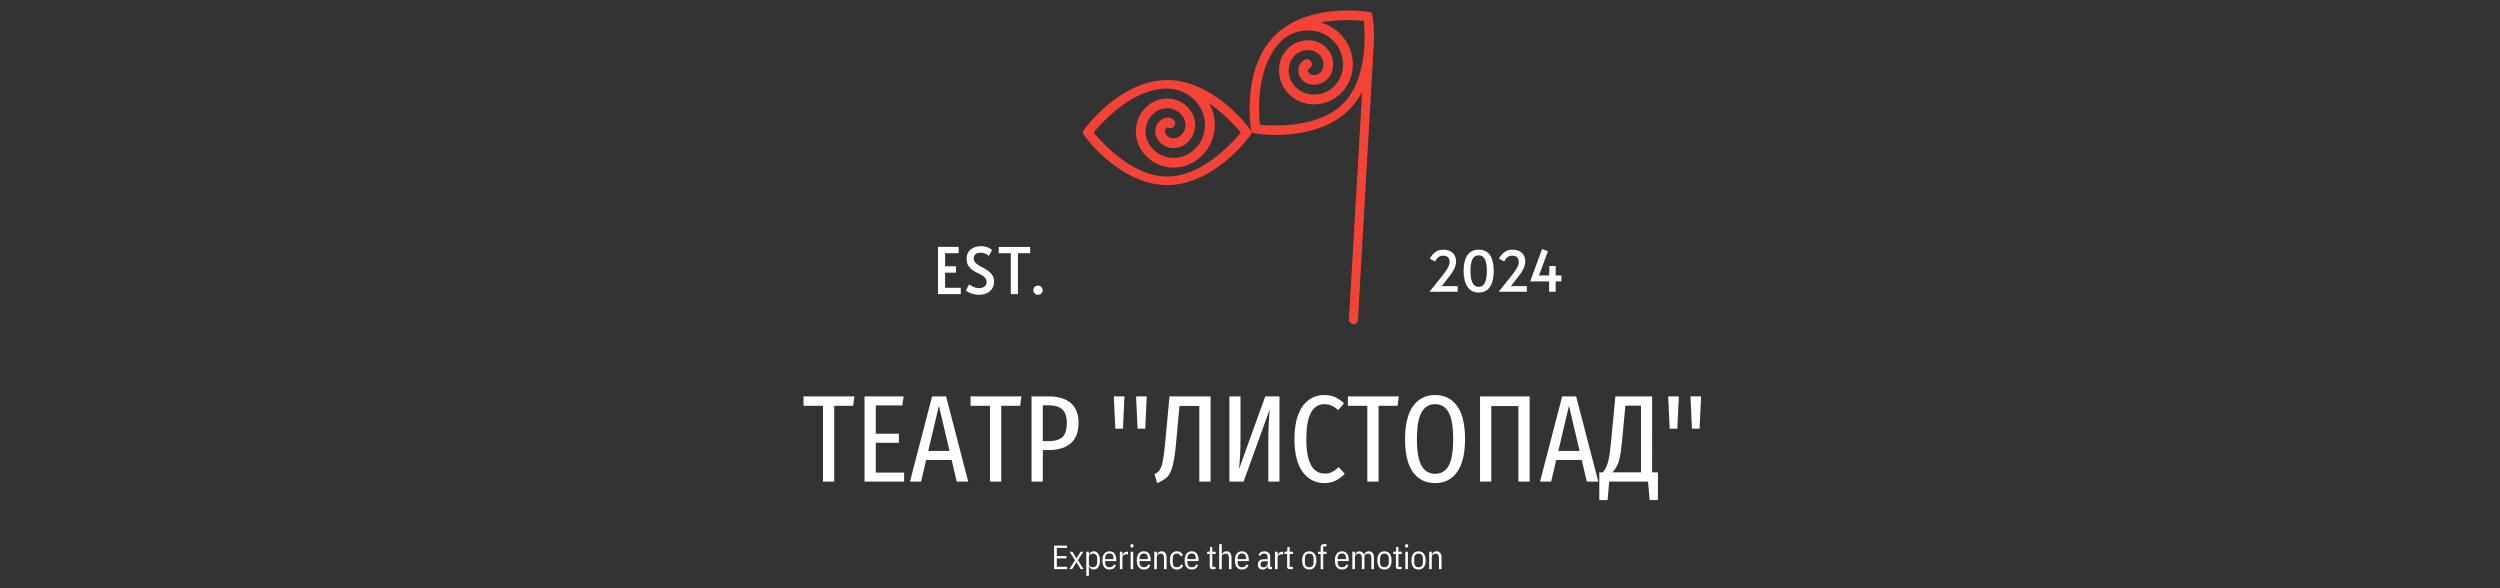 <svg xmlns="http://www.w3.org/2000/svg"
     xml:space="preserve"
     width="1500"
     height="353"
     data-id="lg_1qV1yGaP9zk0r4H7TD"
     data-version="1"
     viewBox="0 0 1500 353">
    <rect x="0" y="0" width="1500" height="353" fill="#333333" stroke="none"/>
    <g data-padding="20">
        <g transform="translate(10 6.281)scale(.964)">
            <rect width="560"
                  height="87.01"
                  x="85.721"
                  y="-266.861"
                  fill="none"
                  rx="0"
                  ry="0"
                  transform="translate(400.5 492.92)" />
            <path fill="#ffffff"
                  d="M489.751 240.194h31.65l-.77 5.85h-11.78v47.2h-7.01v-47.2h-12.09Zm37.96 0h24.33l-.77 5.62h-16.55v17.63h14.4v5.63h-14.4v18.55h17.63v5.62h-24.64Zm64.54 53.05h-7.16l-3.16-13.47h-15.86l-3.16 13.47h-6.93l13.78-53.05h8.71Zm-18.25-47.2-6.62 28.11h13.24Zm19.7-5.85h31.65l-.77 5.85h-11.78v47.2h-7.01v-47.2h-12.09Zm48.28 0q9.32 0 14.13 4.16t4.81 12.24q0 8.63-4.89 12.82-4.89 4.2-13.9 4.2h-3.46v19.63h-7.01v-53.05Zm.15 27.87q5.93 0 8.71-2.5 2.77-2.5 2.77-8.89 0-5.78-2.81-8.36t-8.67-2.58h-3.46v22.33Zm46.44-7.76h-4.78l-.92-20.1h6.62Zm13.86 0h-4.78l-.92-20.1h6.62Zm15.09-20.1h25.56v53.05h-7.01v-47.12h-12.32l-2.23 24.02q-.85 9.24-2.19 13.83-1.35 4.58-3.35 6.5-2 1.93-6.09 3.7l-1.69-5.47q2.16-1.23 3.23-2.73 1.08-1.5 1.85-5.12t1.47-11.01Zm68.45-.01v53.05h-6.93v-26.1q0-9.62.92-19.02l-16.32 45.12h-8.85v-53.05h6.93v26.18q0 10.01-.93 19.1l16.33-45.28Zm27.87-.85q3.78 0 6.63 1.27t5.69 3.89l-3.61 4.24q-2.16-1.93-4.16-2.81-2-.89-4.39-.89-11.32 0-11.32 21.64 0 21.56 11.55 21.56 2.62 0 4.58-1.04t4.04-2.97l3.78 4.09q-2.31 2.54-5.47 4.19-3.16 1.66-7.08 1.66-8.55 0-13.67-6.93t-5.12-20.56q0-9.16 2.42-15.29 2.43-6.12 6.63-9.08 4.19-2.97 9.5-2.97m14.72.85h31.65l-.77 5.85h-11.78v47.2h-7.01v-47.2h-12.09Zm54.28-.85q8.77 0 13.7 6.82 4.93 6.81 4.93 20.6 0 13.62-4.93 20.52-4.93 6.89-13.7 6.89-8.78 0-13.75-6.78-4.96-6.77-4.96-20.56 0-13.63 5-20.56 5.01-6.93 13.71-6.93m0 5.7q-5.55 0-8.43 5.08-2.89 5.09-2.89 16.71 0 11.55 2.92 16.56 2.93 5 8.4 5 5.54 0 8.39-4.96 2.85-4.97 2.85-16.67 0-11.63-2.85-16.67-2.85-5.05-8.39-5.05m27.96-4.85h30.88v53.05h-7.01v-47.04h-16.86v47.04h-7.01Zm73.61 53.05h-7.16l-3.16-13.47h-15.86l-3.16 13.47h-6.93l13.79-53.05h8.7Zm-18.25-47.2-6.62 28.11h13.24Zm51.75 41.43h3.61v17.25h-5.16l-1-11.48h-24.17l-1 11.48h-5.16v-17.25h2.31q2.23-2.93 3.23-6.78t1.77-12.24l2.7-28.26h22.87Zm-6.93 0v-41.5h-9.71l-2.15 22.79q-.54 5.77-1.27 9.16t-1.77 5.47-2.89 4.08Zm22.62-27.17h-4.77l-.92-20.1h6.62Zm13.86 0h-4.77l-.92-20.1h6.62Z" />
            <rect width="252.617"
                  height="23.73"
                  x="239.413"
                  y="-235.221"
                  fill="none"
                  rx="0"
                  ry="0"
                  transform="translate(400.51 564.48)" />
            <path fill="#ffffff"
                  d="M653.821 347.714h-8.11v-14.66h8.11v1.47h-6.43v5.04h6.03v1.47h-6.03v5.21h6.43Zm3.08.01h-1.74l3.57-5.52-3.42-5.31h1.8l2.42 3.94h.21l2.45-3.94h1.75l-3.4 5.25 3.5 5.58h-1.8l-2.5-4.24h-.21Zm8.85 4.18v-15.03h1.6v1.76h.21q.31-1.07 1.02-1.54.7-.48 1.71-.48.97 0 1.7.4.74.4 1.24 1.14.5.73.76 1.78.25 1.05.25 2.35 0 1.31-.25 2.36-.26 1.05-.76 1.78-.5.74-1.24 1.13-.73.4-1.7.4-1.01 0-1.71-.47-.71-.47-1.02-1.54h-.21v5.96Zm4.06-5.37q1.32 0 2.01-.83.7-.83.7-2.32v-2.19q0-1.49-.7-2.32-.69-.83-2.01-.83-.51 0-.96.15t-.78.42q-.32.27-.52.65t-.2.84v4.37q0 .46.2.84t.52.65q.33.27.78.42t.96.15m10.38 1.43q-.94 0-1.76-.31-.82-.32-1.41-1.01t-.92-1.76q-.34-1.07-.34-2.59 0-1.51.34-2.58.33-1.07.92-1.76.59-.7 1.41-1.01.82-.32 1.76-.32.95 0 1.73.32.79.31 1.34 1.01.54.69.85 1.76.3 1.07.3 2.58v.4h-6.95v.7q0 1.59.73 2.38.72.79 2 .79 1.09 0 1.79-.48.69-.47 1.09-1.41l1.09.79q-.5 1.12-1.48 1.81t-2.49.69m0-9.99q-1.3 0-2.01.82-.72.82-.72 2.41v.27h5.25v-.27q0-3.23-2.52-3.23m8.04 9.75h-1.59v-10.83h1.59v2.01h.21q.28-.94.94-1.48.66-.53 1.73-.53h.59v1.61h-1.05q-1.13 0-1.78.51-.64.5-.64 1.51Zm5.93-13.47q-.99 0-.99-.86v-.34q0-.86.99-.86.98 0 .98.86v.34q0 .86-.98.86m-.8 13.46v-10.83h1.59v10.83Zm8.24.25q-.94 0-1.76-.31-.82-.32-1.41-1.01t-.92-1.76q-.34-1.07-.34-2.59 0-1.51.34-2.58.33-1.07.92-1.76.59-.7 1.41-1.01.82-.32 1.76-.32.95 0 1.73.32.79.31 1.34 1.01.54.69.85 1.76.3 1.07.3 2.58v.4h-6.95v.7q0 1.59.72 2.38.73.79 2.01.79 1.09 0 1.79-.48.69-.47 1.09-1.41l1.09.79q-.5 1.12-1.48 1.81t-2.49.69m0-9.99q-1.3 0-2.02.82-.71.82-.71 2.41v.27h5.25v-.27q0-3.23-2.52-3.23m8.03 9.74h-1.59v-10.83h1.59v1.76h.21q.32-1.01.98-1.51.66-.51 1.8-.51 1.44 0 2.27.99t.83 3.05v7.05h-1.59v-6.95q0-1.3-.54-1.99-.53-.7-1.65-.7-.96 0-1.63.59-.68.59-.68 1.66Zm12.5.25q-2.02 0-3.16-1.32-1.15-1.32-1.15-4.35 0-3.02 1.15-4.34 1.14-1.33 3.16-1.33 1.53 0 2.44.71.92.7 1.34 1.79l-1.32.67q-.28-.84-.87-1.29-.58-.45-1.59-.45-1.32 0-1.95.78t-.63 2.37v2.19q0 1.59.63 2.37t1.95.78q1.05 0 1.69-.47.64-.46 1.02-1.4l1.17.82q-.48 1.13-1.46 1.8-.97.67-2.42.67m9.27 0q-.95 0-1.76-.31-.82-.32-1.41-1.01t-.93-1.76q-.33-1.07-.33-2.59 0-1.51.33-2.58.34-1.07.93-1.76.59-.7 1.41-1.01.81-.32 1.76-.32.94 0 1.73.32.79.31 1.34 1.01.54.69.85 1.76.3 1.07.3 2.58v.4h-6.95v.7q0 1.59.72 2.38.73.79 2.01.79 1.09 0 1.78-.48.7-.47 1.1-1.41l1.09.79q-.51 1.12-1.48 1.81-.98.69-2.49.69m0-9.99q-1.3 0-2.02.82-.71.82-.71 2.41v.27h5.25v-.27q0-3.23-2.52-3.23m14.78 9.74h-1.95q-.86 0-1.25-.39t-.39-1.25v-7.79h-1.59v-1.4h.94q.48 0 .64-.25.16-.24.16-.72v-2.02h1.45v2.99h2.1v1.4h-2.1v8.02h1.99Zm2.28 0v-15.54h1.6v6.47h.21q.31-1.01.97-1.51.67-.51 1.8-.51 1.45 0 2.28.99t.83 3.05v7.05h-1.6v-6.95q0-1.3-.53-1.99-.54-.7-1.65-.7-.97 0-1.64.59t-.67 1.66v7.39Zm14.22.25q-.95 0-1.76-.31-.82-.32-1.41-1.01t-.93-1.76q-.33-1.07-.33-2.59 0-1.51.33-2.58.34-1.07.93-1.76.59-.7 1.41-1.01.81-.32 1.76-.32.94 0 1.73.32.79.31 1.34 1.01.54.69.85 1.76.3 1.07.3 2.58v.4h-6.95v.7q0 1.59.72 2.38.73.79 2.01.79 1.09 0 1.78-.48.7-.47 1.1-1.41l1.09.79q-.51 1.12-1.48 1.81-.98.69-2.49.69m0-9.99q-1.3 0-2.02.82-.71.82-.71 2.41v.27h5.25v-.27q0-3.23-2.52-3.23m18.63 9.74h-1.14q-1.55 0-1.55-1.55v-.21h-.21q-.27.98-1 1.5-.72.51-1.73.51-1.58 0-2.35-.79-.78-.8-.78-2.36 0-1.51 1-2.39.99-.88 3.12-.88h1.95v-1.2q0-1.2-.54-1.76-.53-.57-1.69-.57-.94 0-1.52.41t-1 1.19l-.94-.89q.42-.88 1.34-1.48.93-.6 2.19-.6 1.84 0 2.8.9.95.89.95 2.63v6.13h1.1Zm-5.23-1.13q.54 0 1.02-.19.47-.19.8-.49.34-.31.53-.7t.19-.81v-1.63h-2q-1.26 0-1.83.42-.58.42-.58 1.21v.59q0 .82.5 1.21.51.39 1.37.39m8.73 1.14h-1.59v-10.83h1.59v2.01h.21q.28-.94.94-1.48.66-.53 1.73-.53h.59v1.61h-1.05q-1.14 0-1.78.51-.64.5-.64 1.51Zm9.53-.01h-1.96q-.86 0-1.25-.39-.38-.39-.38-1.25v-7.79h-1.6v-1.4h.94q.49 0 .64-.25.16-.24.16-.72v-2.02h1.45v2.99h2.1v1.4h-2.1v8.02h2Zm10.17.25q-.94 0-1.76-.31-.82-.32-1.41-1.01t-.92-1.76q-.34-1.07-.34-2.59 0-1.51.34-2.58.33-1.07.92-1.76.59-.7 1.41-1.01.82-.32 1.76-.32.95 0 1.77.32.81.31 1.4 1.01.59.69.93 1.76.33 1.07.33 2.58 0 1.52-.33 2.59-.34 1.07-.93 1.76t-1.4 1.01q-.82.31-1.77.31m0-1.42q1.3 0 2.01-.78.7-.78.7-2.37v-2.19q0-1.59-.7-2.37-.71-.78-2.01-.78t-2 .78q-.71.78-.71 2.37v2.19q0 1.59.71 2.37.7.78 2 .78m7.1 1.17v-9.43h-1.58v-1.4h1.58v-2.65q0-1.07.49-1.56.5-.5 1.57-.5h1.61v1.41h-2.07v3.3h2.07v1.4h-2.07v9.43Zm13.3.25q-.94 0-1.76-.31-.82-.32-1.41-1.01t-.92-1.76q-.34-1.07-.34-2.59 0-1.51.34-2.58.33-1.07.92-1.76.59-.7 1.41-1.01.82-.32 1.76-.32.95 0 1.73.32.79.31 1.34 1.01.54.69.85 1.76.3 1.07.3 2.58v.4h-6.95v.7q0 1.59.73 2.38.72.79 2 .79 1.09 0 1.79-.48.69-.47 1.09-1.41l1.09.79q-.5 1.12-1.48 1.81t-2.49.69m0-9.99q-1.3 0-2.01.82-.72.82-.72 2.41v.27h5.25v-.27q0-3.23-2.52-3.23m8.04 9.74h-1.6v-10.83h1.6v1.76h.21q.31-1.01.92-1.51.61-.51 1.72-.51 1.01 0 1.71.5.71.49 1.06 1.52h.21q.34-1.01 1.05-1.51.72-.51 1.89-.51 1.39 0 2.23.99t.84 3.05v7.05h-1.6v-6.95q0-1.3-.51-1.99-.52-.7-1.59-.7-.94 0-1.58.59t-.64 1.66v7.39h-1.6v-6.95q0-1.3-.51-1.99-.52-.7-1.59-.7-.94 0-1.58.59t-.64 1.66Zm18.37.25q-.94 0-1.76-.31-.82-.32-1.41-1.01t-.92-1.76q-.34-1.07-.34-2.59 0-1.51.34-2.58.33-1.07.92-1.76.59-.7 1.41-1.01.82-.32 1.76-.32.95 0 1.76.32.82.31 1.41 1.01.59.69.93 1.76.33 1.07.33 2.58 0 1.52-.33 2.59-.34 1.07-.93 1.76t-1.41 1.01q-.81.31-1.76.31m0-1.42q1.3 0 2.01-.78.7-.78.7-2.37v-2.19q0-1.59-.7-2.37-.71-.78-2.01-.78t-2.01.78q-.7.78-.7 2.37v2.19q0 1.59.7 2.37.71.78 2.01.78m10.71 1.17h-1.95q-.86 0-1.25-.39t-.39-1.25v-7.79h-1.6v-1.4h.95q.48 0 .64-.25.16-.24.16-.72v-2.02h1.45v2.99h2.1v1.4h-2.1v8.02h1.99Zm3.1-13.46q-.99 0-.99-.86v-.34q0-.86.99-.86.98 0 .98.86v.34q0 .86-.98.86m-.8 13.46v-10.83h1.6v10.83Zm8.22.25q-.94 0-1.76-.31-.82-.32-1.41-1.01t-.92-1.76q-.34-1.07-.34-2.59 0-1.51.34-2.58.33-1.07.92-1.76.59-.7 1.41-1.01.82-.32 1.76-.32.95 0 1.77.32.81.31 1.4 1.01.59.69.93 1.76.33 1.07.33 2.58 0 1.52-.33 2.59-.34 1.07-.93 1.76t-1.4 1.01q-.82.31-1.77.31m0-1.42q1.3 0 2.01-.78.7-.78.7-2.37v-2.19q0-1.59-.7-2.37-.71-.78-2.01-.78t-2 .78q-.71.78-.71 2.37v2.19q0 1.59.71 2.37.7.78 2 .78m8.23 1.17h-1.59v-10.83h1.59v1.76h.21q.32-1.01.98-1.51.66-.51 1.8-.51 1.44 0 2.27.99t.83 3.05v7.05h-1.59v-6.95q0-1.3-.54-1.99-.53-.7-1.65-.7-.96 0-1.63.59-.68.59-.68 1.66Z" />
            <path id="leave1"
                  fill="#f44336"
                  d="M716.121 43.344c-29.665 0-52.71 31.313-52.71 32.615 0 1.345 23.045 32.702 52.71 32.702s52.687-31.335 52.687-32.702c0-1.324-23.045-32.637-52.688-32.637m0 5.317h.955c6.185.238 12.152 2.994 16.47 7.595 4.123 4.405 6.293 10.069 6.076 15.884a20.83 20.83 0 0 1-6.727 14.496 18.88 18.88 0 0 1-13.736 5.12 18 18 0 0 1-12.369-5.945 15.84 15.84 0 0 1-4.1-11.566 14.76 14.76 0 0 1 5.055-10.177 13.02 13.02 0 0 1 9.44-3.147c3.103.26 5.967 1.823 7.942 4.232 1.736 2.126 2.54 4.687 2.235 7.247a8.68 8.68 0 0 1-3.298 5.794c-1.085.803-2.843 1.67-5.1 1.302a5.64 5.64 0 0 1-3.624-2.387 3.26 3.26 0 0 1-.456-2.777c.152-.586.717-1.302 1.237-1.52q.217-.064.304 0a3.034 3.034 0 1 0 3.038-5.25 6.3 6.3 0 0 0-5.664-.326 8.68 8.68 0 0 0-4.774 5.512 9.33 9.33 0 0 0 1.237 7.638 11.5 11.5 0 0 0 7.704 5.078 12.6 12.6 0 0 0 9.721-2.41 14.54 14.54 0 0 0 5.686-9.96 15.62 15.62 0 0 0-3.537-11.782 17.8 17.8 0 0 0-12.152-6.402c-5.013-.434-9.982 1.194-13.91 4.579a20.83 20.83 0 0 0-7.14 14.387c-.368 5.816 1.628 11.5 5.643 15.993a23.87 23.87 0 0 0 16.58 7.942c6.64.326 13.062-2.083 18.118-6.727a27.016 27.016 0 0 0 5.165-33.288 97.7 97.7 0 0 1 19.747 18.228c-5.73 6.944-24.326 27.342-45.787 27.342-21.375 0-40.015-20.42-45.744-27.385 5.707-6.944 24.304-27.342 45.765-27.342" />
            <path id="leave2"
                  fill="#f44336"
                  d="M825.163.074c-13.064.477-30.38 3.798-42.185 15.602-20.962 20.963-15.06 59.372-14.105 60.326.933.934 39.342 6.836 60.326-14.105a45.6 45.6 0 0 0 8.246-11.305L829.2 192.336c-.087 1.476 1.172 2.886 2.647 2.973 1.498.065 2.908-1.194 2.973-2.67l9.744-169.693c.824-11.74-.738-21.006-1.194-21.483-.434-.39-8.029-1.758-18.206-1.39m2.17 5.947c4.687-.065 8.636.217 11.132.434.868 8.962 2.17 36.456-12.998 51.646-15.125 15.125-42.75 13.866-51.712 12.998-.868-8.962-2.17-36.456 13.02-51.646l.651-.738a23.87 23.87 0 0 1 17.035-6.228 21.7 21.7 0 0 1 15.537 6.9 20.83 20.83 0 0 1 5.49 15.017 19.1 19.1 0 0 1-6.076 13.368 17.8 17.8 0 0 1-12.933 4.535 15.84 15.84 0 0 1-11.067-5.273 14.76 14.76 0 0 1-3.646-10.785 13.02 13.02 0 0 1 4.45-8.897 11.5 11.5 0 0 1 8.614-2.604 9.55 9.55 0 0 1 6.683 3.559c1.433 1.78 2.105 4.123 1.802 6.38a6.5 6.5 0 0 1-2.69 4.535c-1.195.868-2.887 1.193-4.298.89-1.063-.217-1.736-.782-2.235-1.628-.304-.542-.434-1.41-.217-1.953.065-.174.13-.174.217-.217a3.038 3.038 0 0 0-1.562-5.86c-1.953.52-3.429 1.889-4.232 3.799a8.68 8.68 0 0 0 .521 7.27 9.33 9.33 0 0 0 6.25 4.47c3.06.65 6.444 0 9.048-1.867a12.37 12.37 0 0 0 5.122-8.55 14.54 14.54 0 0 0-2.973-11.067 15.62 15.62 0 0 0-10.85-5.86 17.8 17.8 0 0 0-13.129 4.08 18.66 18.66 0 0 0-6.553 13.086 20.83 20.83 0 0 0 5.143 15.212 21.7 21.7 0 0 0 15.298 7.378c6.337.347 12.63-1.953 17.317-6.185a24.96 24.96 0 0 0 8.094-17.533 26.93 26.93 0 0 0-7.14-19.38 27.56 27.56 0 0 0-12.78-7.811c5.576-1.085 10.98-1.432 15.688-1.475" />
            <rect width="65.946"
                  height="45.2"
                  x="332.748"
                  y="-245.956"
                  fill="none"
                  rx="0"
                  ry="0"
                  transform="translate(236.97 387.34)" />
            <path fill="#ffffff"
                  d="M587.621 176.554h-14.2v-29.4h12.88v3.92h-8.44v8.12h6.8v4h-6.8v9.4h9.76Zm11.28.4q-1.68 0-3.32-.42t-2.92-1.04-1.92-1.26l2.12-3.8q.44.36 1.38.94t2.18 1.02 2.48.44q2.04 0 3.42-.96t1.38-2.8q0-1.52-.8-2.52t-2.1-1.76-2.8-1.46-2.86-1.58q-1.56-1.04-2.72-2.76t-1.16-4.44q0-2.68 1.22-4.4t3.24-2.58 4.42-.86q1.92 0 3.28.4t2.28.96 1.44 1l-2.12 3.64q-.68-.72-2.04-1.34t-3.04-.62q-1.96 0-3.12.9t-1.16 2.66q0 1.56 1.04 2.66t2.66 2 3.34 1.82 3.04 2.16q1.08.96 1.84 2.4t.76 3.24q0 2.72-1.26 4.6t-3.38 2.82-4.8.94m24.28-.4h-4.44v-25.48h-7.52v-3.92h19.56v3.92h-7.6Zm12.48.4q-1.2 0-2.04-.82t-.84-2.02q0-1.24.82-2.06t2.06-.82q1.28 0 2.08.82t.8 2.06q0 1.2-.82 2.02t-2.06.82" />
            <rect width="88.305"
                  height="39.55"
                  x="321.568"
                  y="-243.131"
                  fill="none"
                  rx="0"
                  ry="0"
                  transform="translate(554.41 387.41)" />
            <path fill="#ffffff"
                  d="M896.891 175.044h-17.5l8.65-10.82q.7-.91 1.59-2.22t1.58-2.73q.68-1.42.68-2.64 0-1.93-1.03-2.98-1.04-1.05-3.1-1.05-1.44 0-2.42.63t-1.59 1.47-.96 1.51l-3.26-1.75q.67-1.26 1.74-2.54 1.06-1.28 2.67-2.15 1.61-.88 3.92-.88 2.66 0 4.45.95 1.78.94 2.68 2.59.89 1.64.89 3.74 0 2.24-1.1 4.59-1.11 2.34-3.1 4.79l-4.76 6.02h9.97Zm13.08.52q-2.55 0-4.34-1.05-1.78-1.05-2.9-2.88-1.12-1.84-1.63-4.27-.51-2.44-.51-5.17 0-2.83.49-5.25.49-2.41 1.58-4.21 1.08-1.81 2.89-2.82 1.8-1.02 4.42-1.02 3.5 0 5.53 1.72 2.03 1.71 2.93 4.71.89 2.99.89 6.87 0 3.75-.93 6.79-.93 3.05-2.97 4.82-2.05 1.76-5.45 1.76m0-3.57q1.58 0 2.58-.84.99-.84 1.54-2.27.54-1.44.75-3.17t.21-3.52q0-1.96-.21-3.71t-.75-3.11q-.55-1.37-1.54-2.15-1-.79-2.58-.79-1.57 0-2.59.79-1.01.78-1.55 2.15-.55 1.36-.76 3.11t-.21 3.71q0 1.79.21 3.52t.76 3.15q.54 1.42 1.55 2.28 1.02.85 2.59.85m29.97 3.05h-17.5l8.65-10.82q.7-.91 1.59-2.22t1.58-2.73q.68-1.42.68-2.64 0-1.93-1.03-2.98-1.04-1.05-3.1-1.05-1.44 0-2.42.63t-1.59 1.47-.96 1.51l-3.26-1.75q.67-1.26 1.74-2.54 1.06-1.28 2.67-2.15 1.61-.88 3.92-.88 2.66 0 4.45.95 1.78.94 2.68 2.59.89 1.64.89 3.74 0 2.24-1.1 4.59-1.11 2.34-3.1 4.79l-4.76 6.02h9.97Zm17.95.01h-4.1v-6.44h-11.76l7.39-20.16 3.64 1.36-5.57 15.12h6.3l.21-5.84h3.89v5.84h3.57v3.68h-3.57Z" />
        </g>
    </g>
</svg>